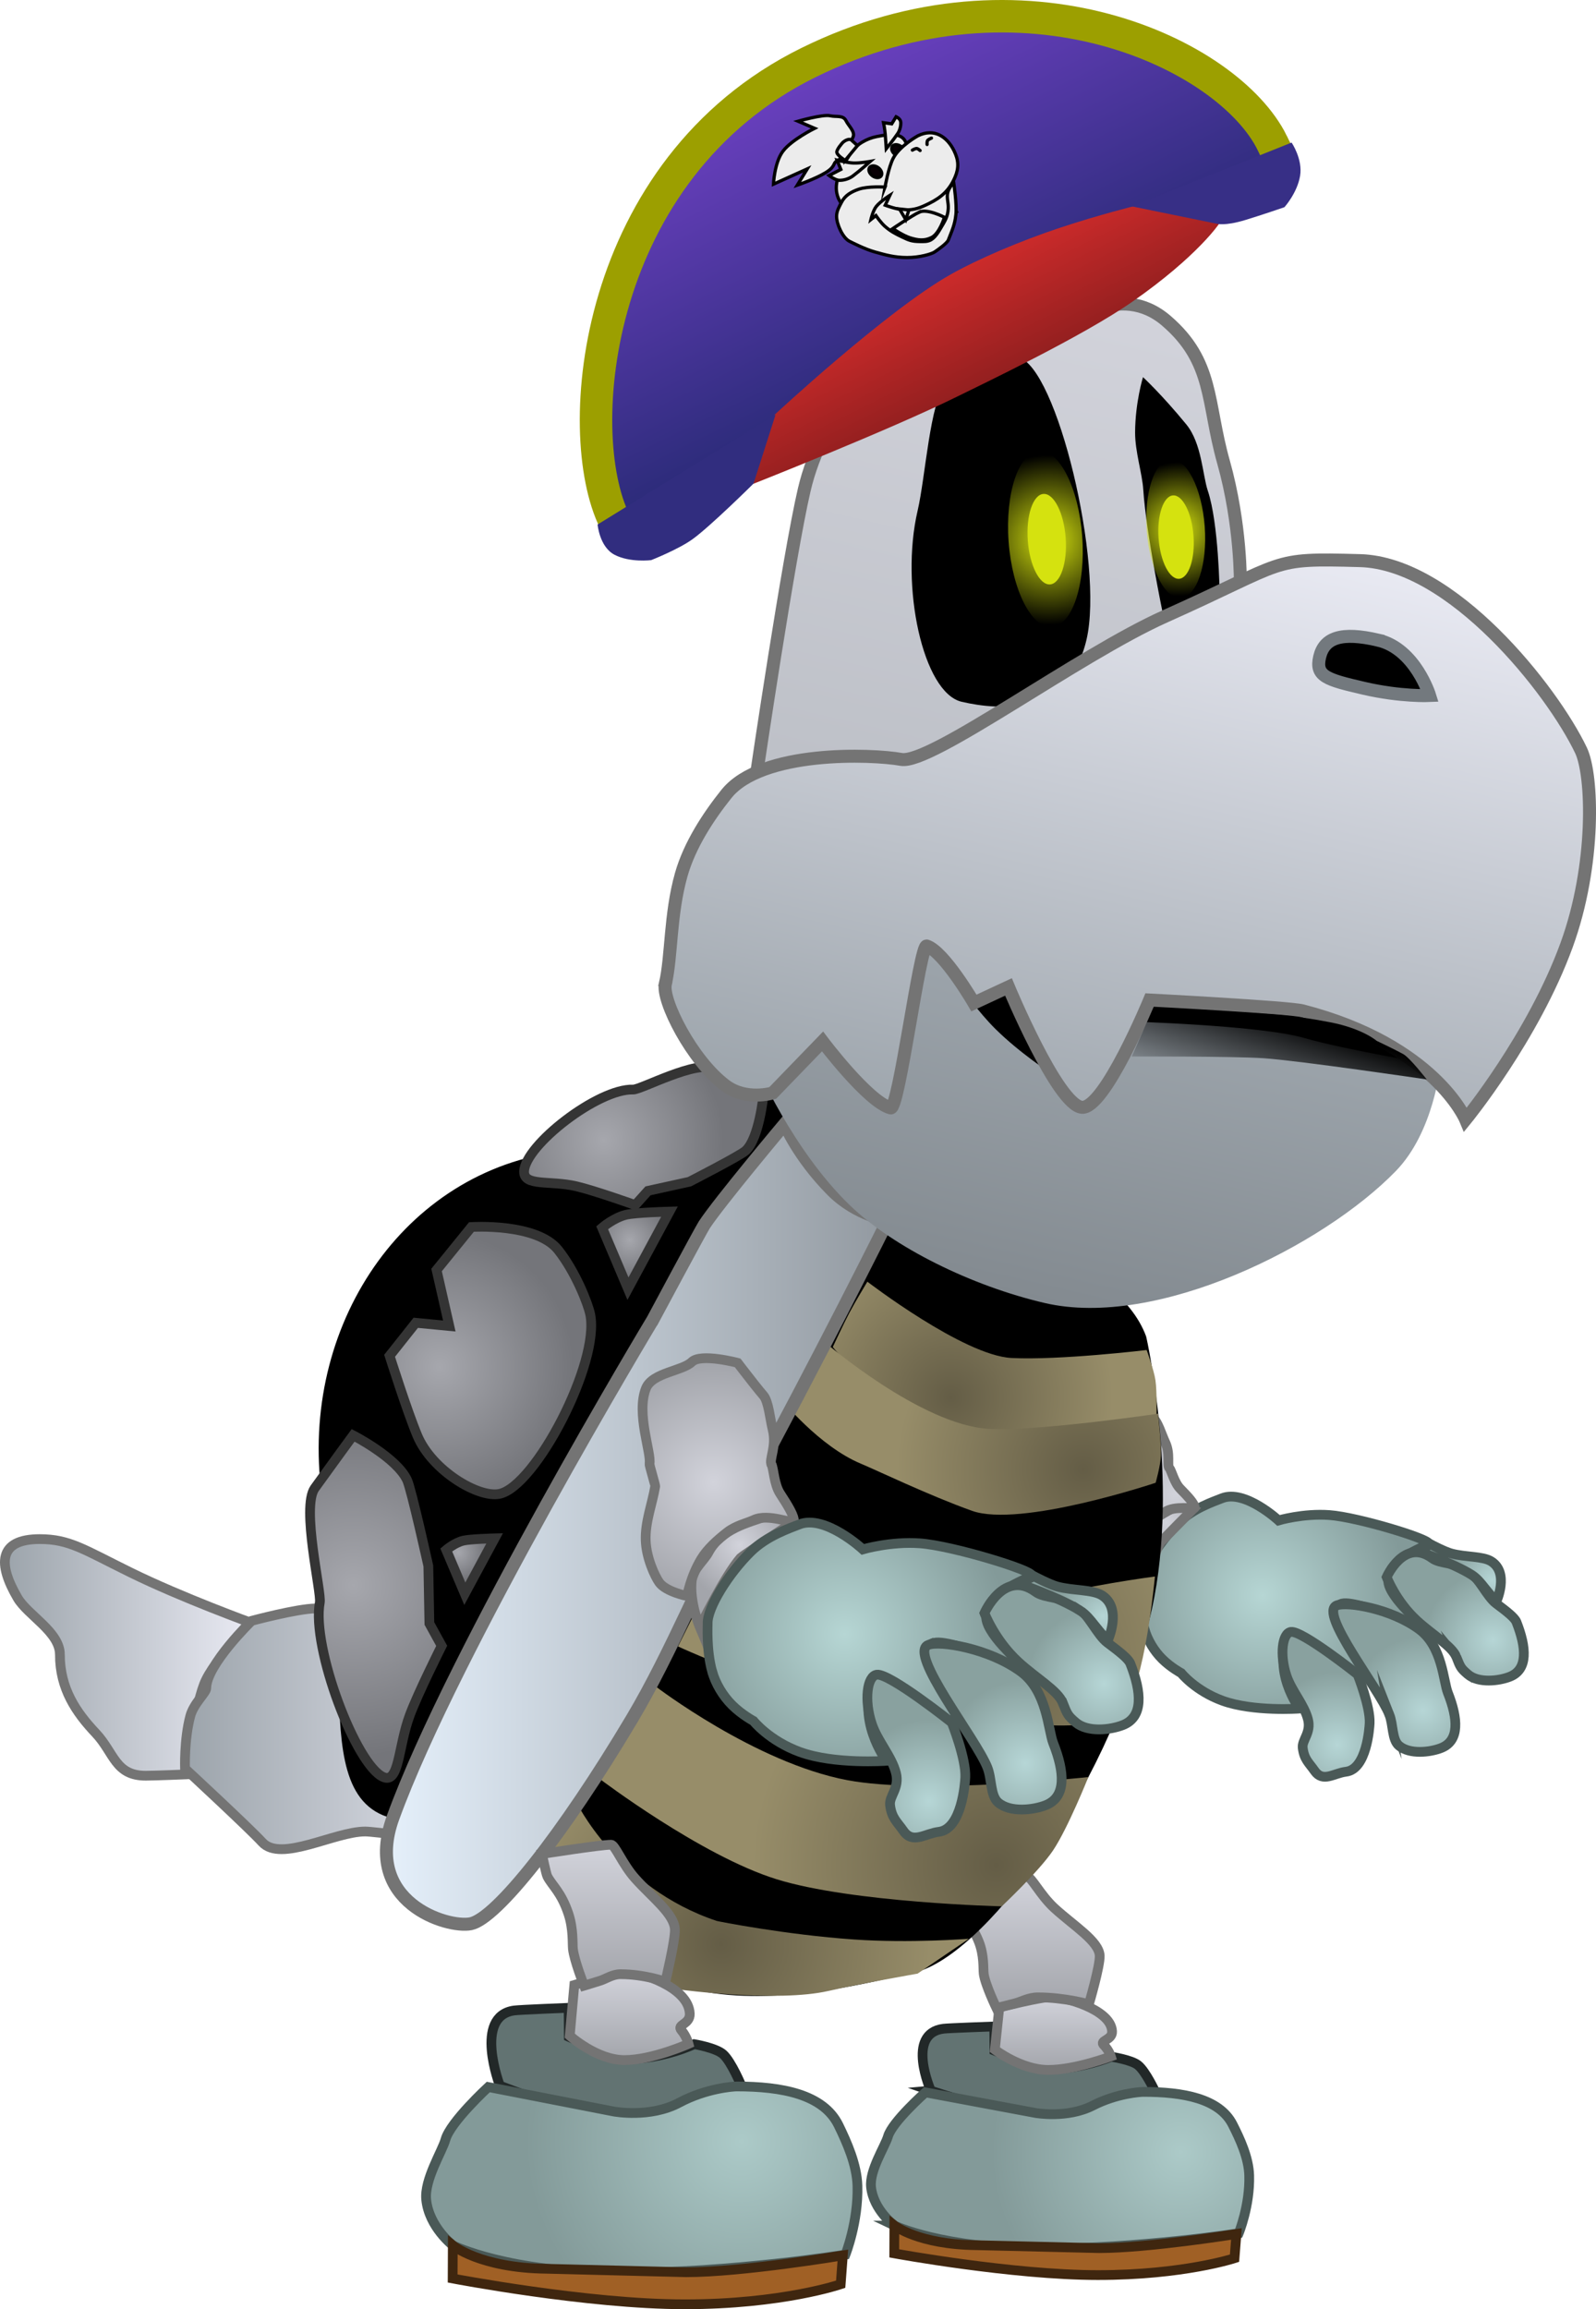 <svg version="1.1" xmlns="http://www.w3.org/2000/svg" xmlns:xlink="http://www.w3.org/1999/xlink" width="122.918" height="177.801" viewBox="0,0,122.918,177.801"><defs><linearGradient x1="197.854" y1="207.806" x2="179.041" y2="207.806" gradientUnits="userSpaceOnUse" id="color-1"><stop offset="0" stop-color="#e9eaf3"/><stop offset="1" stop-color="#9ca4ab"/></linearGradient><linearGradient x1="217.7" y1="213.307" x2="192.91" y2="213.307" gradientUnits="userSpaceOnUse" id="color-2"><stop offset="0" stop-color="#e9eaf3"/><stop offset="1" stop-color="#9ca4ab"/></linearGradient><radialGradient cx="269.607" cy="245.883" r="14.569" gradientUnits="userSpaceOnUse" id="color-3"><stop offset="0" stop-color="#accac8"/><stop offset="1" stop-color="#839a99"/></radialGradient><linearGradient x1="259.8" y1="233.945" x2="259.8" y2="239.572" gradientUnits="userSpaceOnUse" id="color-4"><stop offset="0" stop-color="#d2d3db"/><stop offset="1" stop-color="#a3a5ab"/></linearGradient><linearGradient x1="257.537" y1="224.702" x2="257.537" y2="234.806" gradientUnits="userSpaceOnUse" id="color-5"><stop offset="0" stop-color="#d2d3db"/><stop offset="1" stop-color="#a3a5ab"/></linearGradient><radialGradient cx="275.886" cy="203.054" r="11.158" gradientUnits="userSpaceOnUse" id="color-6"><stop offset="0" stop-color="#b6d6d4"/><stop offset="1" stop-color="#839a99"/></radialGradient><radialGradient cx="288.27" cy="211.908" r="5.681" gradientUnits="userSpaceOnUse" id="color-7"><stop offset="0" stop-color="#b6d6d6"/><stop offset="1" stop-color="#89a19f"/></radialGradient><radialGradient cx="281.667" cy="214.509" r="5.579" gradientUnits="userSpaceOnUse" id="color-8"><stop offset="0" stop-color="#b6d6d6"/><stop offset="1" stop-color="#89a19f"/></radialGradient><radialGradient cx="293.65" cy="206.459" r="5.283" gradientUnits="userSpaceOnUse" id="color-9"><stop offset="0" stop-color="#b6d6d6"/><stop offset="1" stop-color="#89a19f"/></radialGradient><radialGradient cx="293.586" cy="201.845" r="3.247" gradientUnits="userSpaceOnUse" id="color-10"><stop offset="0" stop-color="#b6d6d6"/><stop offset="1" stop-color="#89a19f"/></radialGradient><radialGradient cx="268.497" cy="197.412" r="3.618" gradientUnits="userSpaceOnUse" id="color-11"><stop offset="0" stop-color="#d2d3db"/><stop offset="1" stop-color="#a3a5ab"/></radialGradient><radialGradient cx="269.169" cy="195.263" r="6.999" gradientUnits="userSpaceOnUse" id="color-12"><stop offset="0" stop-color="#d2d3db"/><stop offset="1" stop-color="#a3a5ab"/></radialGradient><radialGradient cx="251.919" cy="187.788" r="12.465" gradientUnits="userSpaceOnUse" id="color-13"><stop offset="0" stop-color="#645d46"/><stop offset="1" stop-color="#978d69"/></radialGradient><radialGradient cx="262.081" cy="193.304" r="14.404" gradientUnits="userSpaceOnUse" id="color-14"><stop offset="0" stop-color="#645d46"/><stop offset="1" stop-color="#978d69"/></radialGradient><radialGradient cx="253.081" cy="208.693" r="18.365" gradientUnits="userSpaceOnUse" id="color-15"><stop offset="0" stop-color="#645d46"/><stop offset="1" stop-color="#978d69"/></radialGradient><radialGradient cx="255.403" cy="223.791" r="18.811" gradientUnits="userSpaceOnUse" id="color-16"><stop offset="0" stop-color="#645d46"/><stop offset="1" stop-color="#978d69"/></radialGradient><radialGradient cx="234.208" cy="229.888" r="16.112" gradientUnits="userSpaceOnUse" id="color-17"><stop offset="0" stop-color="#645d46"/><stop offset="1" stop-color="#978d69"/></radialGradient><linearGradient x1="247.06" y1="197.538" x2="208.43" y2="197.538" gradientUnits="userSpaceOnUse" id="color-18"><stop offset="0" stop-color="#9299a0"/><stop offset="1" stop-color="#e5f0fb"/></linearGradient><radialGradient cx="212.533" cy="185.436" r="10.301" gradientUnits="userSpaceOnUse" id="color-19"><stop offset="0" stop-color="#a6a7ad"/><stop offset="1" stop-color="#74757a"/></radialGradient><radialGradient cx="225.167" cy="167.993" r="9.215" gradientUnits="userSpaceOnUse" id="color-20"><stop offset="0" stop-color="#a6a7ad"/><stop offset="1" stop-color="#74757a"/></radialGradient><radialGradient cx="227.165" cy="175.672" r="2.968" gradientUnits="userSpaceOnUse" id="color-21"><stop offset="0" stop-color="#a6a7ad"/><stop offset="1" stop-color="#74757a"/></radialGradient><radialGradient cx="205.89" cy="202.248" r="13.188" gradientUnits="userSpaceOnUse" id="color-22"><stop offset="0" stop-color="#a6a7ad"/><stop offset="1" stop-color="#74757a"/></radialGradient><radialGradient cx="213.95" cy="199.726" r="2.133" gradientUnits="userSpaceOnUse" id="color-23"><stop offset="0" stop-color="#a6a7ad"/><stop offset="1" stop-color="#74757a"/></radialGradient><radialGradient cx="235.774" cy="245.071" r="16.614" gradientUnits="userSpaceOnUse" id="color-24"><stop offset="0" stop-color="#accac8"/><stop offset="1" stop-color="#839a99"/></radialGradient><linearGradient x1="227.169" y1="232.049" x2="227.169" y2="238.813" gradientUnits="userSpaceOnUse" id="color-25"><stop offset="0" stop-color="#d2d3db"/><stop offset="1" stop-color="#a3a5ab"/></linearGradient><linearGradient x1="225.523" y1="222.23" x2="225.523" y2="233.084" gradientUnits="userSpaceOnUse" id="color-26"><stop offset="0" stop-color="#d2d3db"/><stop offset="1" stop-color="#a3a5ab"/></linearGradient><linearGradient x1="264.686" y1="156.259" x2="259.045" y2="180.502" gradientUnits="userSpaceOnUse" id="color-27"><stop offset="0" stop-color="#9da5ac"/><stop offset="1" stop-color="#838a90"/></linearGradient><linearGradient x1="261.784" y1="102.679" x2="252.335" y2="143.288" gradientUnits="userSpaceOnUse" id="color-28"><stop offset="0" stop-color="#d2d3db"/><stop offset="1" stop-color="#bdc0c7"/></linearGradient><radialGradient cx="269.449" cy="120.941" r="5.151" gradientUnits="userSpaceOnUse" id="color-29"><stop offset="0" stop-color="#d5e20f"/><stop offset="1" stop-color="#d5e20f" stop-opacity="0"/></radialGradient><radialGradient cx="259.475" cy="121.756" r="6.536" gradientUnits="userSpaceOnUse" id="color-30"><stop offset="0" stop-color="#d5e20f"/><stop offset="1" stop-color="#d5e20f" stop-opacity="0"/></radialGradient><linearGradient x1="272.221" y1="120.578" x2="260.683" y2="170.164" gradientUnits="userSpaceOnUse" id="color-31"><stop offset="0" stop-color="#e9eaf3"/><stop offset="1" stop-color="#9ca4ab"/></linearGradient><linearGradient x1="277.084" y1="158.201" x2="274.647" y2="165.898" gradientUnits="userSpaceOnUse" id="color-32"><stop offset="0" stop-color="#000000"/><stop offset="1" stop-color="#000000" stop-opacity="0"/></linearGradient><radialGradient cx="235.635" cy="199.154" r="4.282" gradientUnits="userSpaceOnUse" id="color-33"><stop offset="0" stop-color="#d2d3db"/><stop offset="1" stop-color="#a3a5ab"/></radialGradient><radialGradient cx="233.62" cy="194.318" r="9.157" gradientUnits="userSpaceOnUse" id="color-34"><stop offset="0" stop-color="#d2d3db"/><stop offset="1" stop-color="#a3a5ab"/></radialGradient><radialGradient cx="243.719" cy="206.002" r="12.543" gradientUnits="userSpaceOnUse" id="color-35"><stop offset="0" stop-color="#b6d6d4"/><stop offset="1" stop-color="#839a99"/></radialGradient><radialGradient cx="257.64" cy="215.954" r="6.386" gradientUnits="userSpaceOnUse" id="color-36"><stop offset="0" stop-color="#b6d6d6"/><stop offset="1" stop-color="#89a19f"/></radialGradient><radialGradient cx="250.217" cy="218.878" r="6.271" gradientUnits="userSpaceOnUse" id="color-37"><stop offset="0" stop-color="#b6d6d6"/><stop offset="1" stop-color="#89a19f"/></radialGradient><radialGradient cx="263.688" cy="209.828" r="5.939" gradientUnits="userSpaceOnUse" id="color-38"><stop offset="0" stop-color="#b6d6d6"/><stop offset="1" stop-color="#89a19f"/></radialGradient><radialGradient cx="263.616" cy="204.643" r="3.65" gradientUnits="userSpaceOnUse" id="color-39"><stop offset="0" stop-color="#b6d6d6"/><stop offset="1" stop-color="#89a19f"/></radialGradient><linearGradient x1="241.058" y1="84.948" x2="253.298" y2="109.751" gradientUnits="userSpaceOnUse" id="color-40"><stop offset="0" stop-color="#6b40c0"/><stop offset="1" stop-color="#252972"/></linearGradient><linearGradient x1="250.397" y1="100.149" x2="255.381" y2="110.249" gradientUnits="userSpaceOnUse" id="color-41"><stop offset="0" stop-color="#d62d2d"/><stop offset="1" stop-color="#8e1e1e"/></linearGradient></defs><g transform="translate(-178.666,-80.19)"><g data-paper-data="{&quot;isPaintingLayer&quot;:true}" fill-rule="nonzero" stroke-linejoin="miter" stroke-miterlimit="10" stroke-dasharray="" stroke-dashoffset="0" style="mix-blend-mode: normal"><g data-paper-data="{&quot;index&quot;:null}" stroke="#747474" stroke-width="0.75" stroke-linecap="butt"><path d="M183.279,207.588c0,-1.74 -2.477,-3.027 -3.256,-4.355c-1.527,-2.604 -1.497,-4.535 1.701,-4.535c2.298,0 3.408,0.808 6.998,2.571c3.956,1.944 9.401,3.919 9.401,3.919c0,0 -2.998,2.752 -3.743,4.691c-0.837,2.177 -1.306,6.932 -1.306,6.932c0,0 -2.492,0.105 -3.188,0.105c-2.361,0 -2.42,-1.768 -3.851,-3.282c-1.497,-1.584 -2.757,-3.412 -2.757,-6.045z" fill="url(#color-1)"/><path d="M194.551,210.182c0,-1.804 3.5,-5.192 3.5,-5.192c0,0 3.489,-0.936 4.92,-0.952c1.54,-0.017 4.018,0.855 4.018,0.855c0,0 0.389,5.184 2.794,8.779c2.356,3.522 7.918,5.836 7.918,5.836l-5.387,2.352c0,0 -4.824,-0.647 -5.52,-0.647c-2.361,0 -6.501,2.399 -7.932,0.828c-0.966,-1.06 -5.948,-5.673 -5.948,-5.673c0,0 -0.077,-2.234 0.408,-4.05c0.256,-0.959 1.229,-1.802 1.229,-2.137z" fill="url(#color-2)"/></g><g data-paper-data="{&quot;index&quot;:null}" stroke-width="0.75" stroke-linecap="butt"><path d="M250.356,241.164c0,0 -1.948,-4.398 0.972,-4.767c0.399,-0.05 3.911,-0.173 3.911,-0.173l0.017,1.858c0,0 3.553,1.426 4.108,1.426c2.668,0 4.88,-0.955 4.88,-0.955c0,0 1.547,0.233 2.063,0.645c0.602,0.481 1.332,2.065 1.332,2.065c0,0 -2.923,2.131 -7.147,2.131c-3.671,0 -10.138,-2.23 -10.138,-2.23z" fill="#627372" stroke="#222828"/><path d="M247.555,251.556c0,0 -1.616,-1.191 -1.804,-2.964c-0.137,-1.296 1.081,-3.133 1.303,-3.899c0.327,-1.13 2.888,-3.394 2.888,-3.394l8.484,1.587c0,0 2.439,0.438 4.408,-0.571c1.832,-0.939 3.658,-1.053 3.881,-1.053c3.055,0 5.864,0.502 6.886,2.518c0.561,1.107 1.233,2.543 1.274,3.913c0.069,2.325 -0.809,4.457 -0.809,4.457c0,0 -7.647,1.188 -15.224,1.188c-7.577,0 -11.288,-1.782 -11.288,-1.782z" fill="url(#color-3)" stroke="#4a5957"/><path d="M247.547,251.554c0,0 1.845,1.46 6.312,1.512c0.095,0.001 9.356,0.226 9.446,0.226c3.801,0 10.585,-1.089 10.585,-1.089l-0.145,1.865c0,0 -3.941,1.299 -10.527,1.299c-6.586,0 -15.68,-1.672 -15.68,-1.672z" fill="#a06025" stroke="#3f260f"/><path d="M255.628,234.761c0,0 3.166,-0.816 4.101,-0.816c0.794,0 4.494,0.918 4.585,2.651c0.037,0.694 -1.008,0.69 -0.636,1.061c0.397,0.395 0.543,0.875 0.543,0.875c0,0 -2.734,1.04 -4.823,1.04c-2.089,0 -4.114,-1.561 -4.114,-1.561z" fill="url(#color-4)" stroke="#747474"/><path d="M255.405,234.806c0,0 -0.873,-1.821 -0.977,-2.639c-0.049,-0.385 0.047,-1.419 -0.385,-2.492c-0.633,-1.572 -1.426,-2.026 -1.854,-2.703c-0.113,-0.179 -0.477,-1.607 -0.477,-1.607c0,0 5.129,-0.664 6.064,-0.664c0.336,0 1.001,1.404 2.091,2.405c1.485,1.365 3.442,2.551 3.494,3.67c0.037,0.776 -0.833,3.741 -0.833,3.741c0,0 -1.845,-0.535 -3.935,-0.535c-0.696,0 -1.283,0.34 -1.755,0.462c-0.945,0.244 -1.433,0.361 -1.433,0.361z" fill="url(#color-5)" stroke="#747474"/></g><g data-paper-data="{&quot;index&quot;:null}" stroke-width="0.75" stroke-linecap="butt"><path d="M266.8,205.601c-0.395,-1.447 -0.297,-3.146 -0.301,-3.255c-0.04,-1.074 1.425,-3.426 2.968,-4.938c1.09,-1.069 2.631,-1.587 3.317,-1.858c1.755,-0.693 4.35,1.71 4.35,1.71c0,0 1.898,-0.56 3.916,-0.413c2.202,0.161 7.738,1.853 7.645,2.198c-0.056,0.207 -3.925,1.352 -2.966,3.432c0.681,1.478 3.079,3.313 3.079,3.313c0,0 -6.794,-2.959 -7.007,-1.938c-0.47,2.253 2.132,5.04 2.132,5.04l-1.008,0.084c0,0 -4.605,-3.561 -4.914,-2.974c-1.475,2.8 0.736,5.745 0.736,5.745c0,0 -3.56,0.258 -5.926,-0.604c-2.1,-0.766 -3.185,-2.13 -3.185,-2.13c0,0 -0.794,-0.426 -1.451,-1.075c-0.647,-0.639 -1.154,-1.495 -1.383,-2.335z" fill="url(#color-6)" stroke="#4a5957"/><path d="M285.666,212.204c-0.785,-1.986 -5.472,-7.839 -4.049,-8.401c0.781,-0.309 4.156,0.23 6.346,1.839c1.799,1.322 1.859,3.996 2.213,4.892c0.785,1.986 0.91,3.686 -0.513,4.248c-0.85,0.336 -2.434,0.522 -3.254,-0.179c-0.552,-0.472 -0.427,-1.6 -0.743,-2.4z" fill="url(#color-7)" stroke="#4a5957"/><path d="M278.996,214.772c-0.073,-0.608 0.664,-1.157 0.406,-2.188c-0.287,-1.144 -1.26,-2.182 -1.653,-3.36c-0.546,-1.636 -0.324,-3.3 0.347,-3.381c0.872,-0.105 5.13,3.279 5.13,3.279c0,0 0.987,2.481 0.925,3.753c-0.017,0.358 -0.227,3.542 -1.816,3.733c-0.95,0.114 -1.782,0.859 -2.425,-0.069c-0.433,-0.625 -0.807,-0.874 -0.914,-1.767z" fill="url(#color-8)" stroke="#4a5957"/><path d="M290.829,207.776c-0.334,-0.845 -1.819,-1.683 -3.039,-2.802c-1.622,-1.488 -2.328,-3.35 -2.328,-3.35c0,0 1.337,-3.043 3.509,-1.448c0.622,0.457 1.828,0.302 2.822,0.993c0.816,0.567 1.409,1.971 2.094,2.483c0.876,0.653 1.441,1.105 1.569,1.429c0.778,1.97 0.902,3.655 -0.509,4.213c-0.843,0.333 -2.414,0.518 -3.227,-0.178c-0.547,-0.468 -0.579,-0.548 -0.892,-1.341z" fill="url(#color-9)" stroke="#4a5957"/><path d="M291.988,201.436c-1.422,-0.889 -4.219,-1.853 -4.219,-1.853l1.098,-0.475c0,0 1.04,0.552 1.586,0.7c1.066,0.289 2.41,0.195 3.057,0.6c1.422,0.889 0.395,3.112 0.395,3.112c0,0 -0.382,-0.413 -0.921,-1.09c-0.241,-0.302 -0.557,-0.719 -0.996,-0.994z" fill="url(#color-10)" stroke="#4a5957"/><path d="M266.488,203.419c0,0 -0.919,-1.348 -1.005,-2.653c-0.04,-0.604 0.497,-1.26 0.638,-1.738c0.446,-1.511 2.028,-2.219 2.8,-2.684c0.656,-0.396 1.615,0.063 1.615,0.063c0,0 -2.454,2.476 -2.496,2.549c-0.704,1.22 -1.551,4.464 -1.551,4.464z" data-paper-data="{&quot;index&quot;:null}" fill="url(#color-11)" stroke="#747474"/><path d="M268.739,193.254c0.154,0.175 0.37,1.101 0.823,1.562c0.612,0.624 1.107,1.156 1.111,1.456c0.002,0.155 -1.564,-0.196 -2.316,0.361c-0.376,0.278 -0.966,0.518 -1.401,1.029c-0.469,0.55 -0.941,1.175 -1.174,1.828c-0.417,1.166 -0.378,2.288 -0.378,2.288c0,0 -1.278,-0 -1.764,-0.461c-0.324,-0.307 -1.022,-1.254 -1.261,-2.252c-0.256,-1.07 -0.043,-2.215 -0.079,-3.219c-0.003,-0.083 -0.59,-1.16 -0.589,-1.235c0.011,-0.608 -1.368,-2.75 -1.072,-4.3c0.187,-0.976 1.901,-1.409 2.333,-2.044c0.415,-0.611 2.641,-0.472 2.641,-0.472c0,0 0.642,0.564 1.203,1.038c0.262,0.222 0.505,0.424 0.657,0.54c0.362,0.277 0.656,1.285 0.929,1.865c0.433,0.917 0.114,1.765 0.336,2.017z" data-paper-data="{&quot;index&quot;:null}" fill="url(#color-12)" stroke="#747474"/></g><g data-paper-data="{&quot;index&quot;:null}" stroke-linecap="butt"><path d="M204.006,197.063c-2.662,-12.891 4.644,-25.295 16.318,-27.706c11.674,-2.41 18.412,-11.796 21.073,1.094c2.662,12.891 -16.505,46.975 -28.179,49.385c-11.674,2.41 -6.551,-9.883 -9.212,-22.774z" fill="#000000" stroke="#000000" stroke-width="0.5"/><path d="M244.067,180.623l2.752,-5.55l7.274,-0.381c0,0 10.62,2.394 12.84,8.389c0.041,0.11 2.732,12.129 0.228,21.93c-3.442,13.475 -12.916,26.001 -18.194,27.091c-2.707,0.559 -9.724,2.538 -15.971,1.465c-6.122,-1.052 -11.496,-5.102 -12.282,-9.937c-1.113,-6.846 14.196,-26.406 14.196,-26.406z" fill="#000000" stroke="none" stroke-width="0"/><path d="M254.318,190.761c-2.725,-0.854 -6.254,-2.607 -8.586,-4.218c-1.925,-1.33 -2.928,-2.634 -2.928,-2.634c0,0 0.838,-1.806 1.272,-2.626c0.453,-0.857 1.391,-2.406 1.391,-2.406c0,0 7.407,5.686 11.097,5.875c3.69,0.189 10.412,-0.612 10.412,-0.612c0,0 0.558,1.513 0.678,2.323c0.132,0.887 0.081,2.79 0.081,2.79c0,0 -8.442,3.067 -13.416,1.508z" fill="url(#color-13)" stroke="none" stroke-width="NaN"/><path d="M267.67,194.36c0,0 -10.425,3.492 -14.152,2.158c-3.283,-1.175 -7.357,-3.131 -8.527,-3.617c-3.263,-1.355 -6.129,-4.943 -6.129,-4.943l3.354,-4.405c0,0 7.408,6.393 12.659,6.662c3.69,0.189 12.977,-1.171 12.977,-1.171c0,0 0.256,2.262 0.223,3.22c-0.027,0.773 -0.405,2.096 -0.405,2.096z" fill="url(#color-14)" stroke="none" stroke-width="NaN"/><path d="M249.364,212.249c-8.484,-0.608 -18.48,-5.287 -18.48,-5.287l3.515,-7.053c0,0 4.471,2.041 9.722,2.31c3.69,0.189 10.236,2.365 13.984,1.235c3.748,-1.13 9.509,-1.876 9.509,-1.876c0,0 -0.769,8.506 -2.423,10.177c-2.139,2.161 -7.344,1.101 -15.827,0.493z" fill="url(#color-15)" stroke="none" stroke-width="NaN"/><path d="M255.815,226.975c0,0 -11.528,-0.277 -17.353,-2.091c-5.825,-1.814 -13.597,-7.716 -13.597,-7.716l4.288,-7.135c0,0 7.675,5.885 14.761,7.224c6.03,1.139 18.573,-0.237 18.573,-0.237c0,0 -1.572,3.938 -2.717,5.646c-1.075,1.604 -3.955,4.309 -3.955,4.309z" fill="url(#color-16)" stroke="none" stroke-width="NaN"/><path d="M242.464,233.49c-3.905,0.894 -11.365,-0.096 -11.365,-0.096c-4.975,-1.559 -10.043,-10.313 -10.043,-10.313l1.951,-4.22c0,0 3.184,6.677 10.853,9.235c0.102,0.034 5.322,1.067 10.572,1.431c4.314,0.3 8.85,-0.053 8.85,-0.053l-3.948,2.682c0,0 -4.384,0.766 -6.868,1.335z" fill="url(#color-17)" stroke="none" stroke-width="NaN"/><path d="M228.953,181.801c0,0 3.691,-6.898 3.961,-7.309c1.164,-1.77 6.199,-7.771 6.199,-7.771c0,0 1.038,2.504 3.63,5.12c1.91,1.928 4.317,2.283 4.317,2.283c0,0 -5.286,10.626 -11.169,21.447c-3.029,5.571 -5.476,11.797 -8.548,16.955c-5.31,8.916 -10.445,15.38 -12.418,15.787c-1.799,0.371 -8.353,-1.657 -5.988,-8.176c4.646,-12.803 20.015,-38.336 20.015,-38.336z" fill="url(#color-18)" stroke="#747474" stroke-width="1"/><path d="M210.687,182.043l2.583,0.247l-0.981,-4.313l2.685,-3.31c0,0 5.026,-0.326 6.68,1.766c1.343,1.698 2.295,4.126 2.467,4.959c0.767,3.713 -4.225,13.253 -6.99,13.824c-1.624,0.335 -5.196,-1.8 -6.32,-4.478c-0.79,-1.881 -2.14,-6.155 -2.14,-6.155z" fill="url(#color-19)" stroke="#343434" stroke-width="0.75"/><path d="M227.587,172.977c0,0 -3.131,-1.12 -4.545,-1.448c-2.012,-0.467 -4.053,0.032 -4.013,-1.147c0.068,-2.008 5.701,-6.389 8.397,-6.298c0.604,0.021 4.921,-2.332 6.273,-1.594c1.666,0.909 3.758,2.075 3.758,2.075c0,0 -0.323,3.271 -1.361,4.223c-0.431,0.395 -4.336,2.395 -4.336,2.395l-3.187,0.7z" data-paper-data="{&quot;index&quot;:null}" fill="url(#color-20)" stroke="#343434" stroke-width="0.75"/><path d="M227.03,179.416l-1.99,-4.694c0,0 0.894,-0.771 1.838,-0.997c0.731,-0.175 3.351,-0.245 3.351,-0.245z" fill="url(#color-21)" stroke="#343434" stroke-width="0.75"/><path d="M212.683,206.917c0,0 -1.822,3.629 -2.457,5.34c-0.905,2.434 -0.799,5.289 -2.031,4.767c-2.098,-0.89 -5.55,-9.972 -4.899,-13.446c0.146,-0.778 -1.442,-7.338 -0.388,-8.804c1.298,-1.806 2.955,-4.065 2.955,-4.065c0,0 3.375,1.726 4.163,3.457c0.327,0.718 1.629,6.601 1.629,6.601l0.081,4.429z" data-paper-data="{&quot;index&quot;:null}" fill="url(#color-22)" stroke="#343434" stroke-width="0.75"/><path d="M214.464,202.905l-1.431,-3.374c0,0 0.643,-0.554 1.321,-0.716c0.525,-0.126 2.409,-0.176 2.409,-0.176z" fill="url(#color-23)" stroke="#343434" stroke-width="0.75"/></g><g data-paper-data="{&quot;index&quot;:null}" stroke-width="0.75" stroke-linecap="butt"><path d="M217.164,240.778c0,0 -2.045,-5.339 1.093,-5.783c0.429,-0.061 4.203,-0.208 4.203,-0.208l0.019,2.233c0,0 3.819,1.714 4.415,1.714c2.867,0 5.245,-1.147 5.245,-1.147c0,0 1.663,0.28 2.217,0.775c0.647,0.578 1.431,2.482 1.431,2.482c0,0 -3.141,2.562 -7.68,2.562c-4.539,0 -10.943,-2.627 -10.943,-2.627z" fill="#627372" stroke="#222828"/><path d="M213.548,253.085c0,0 -1.843,-1.416 -2.057,-3.525c-0.157,-1.541 1.233,-3.726 1.486,-4.637c0.373,-1.344 3.294,-4.036 3.294,-4.036l9.675,1.887c0,0 2.782,0.521 5.027,-0.679c2.089,-1.116 4.171,-1.252 4.425,-1.252c3.484,0 6.688,0.597 7.853,2.995c0.64,1.316 1.406,3.025 1.452,4.653c0.079,2.764 -0.922,5.3 -0.922,5.3c0,0 -8.721,1.412 -17.361,1.412c-8.64,0 -12.872,-2.119 -12.872,-2.119z" fill="url(#color-24)" stroke="#4a5957"/><path d="M213.538,253.082c0,0 2.104,1.737 7.198,1.798c0.108,0.001 10.67,0.268 10.771,0.268c4.335,0 12.071,-1.294 12.071,-1.294l-0.166,2.218c0,0 -4.495,1.545 -12.005,1.545c-7.51,0 -17.88,-1.989 -17.88,-1.989z" fill="#a06025" stroke="#3f260f"/><path d="M222.899,233.029c0,0 3.241,-0.98 4.197,-0.98c0.813,0 4.599,1.104 4.693,3.187c0.037,0.834 -1.031,0.83 -0.651,1.275c0.406,0.475 0.556,1.052 0.556,1.052c0,0 -2.798,1.25 -4.937,1.25c-2.138,0 -4.211,-1.876 -4.211,-1.876z" fill="url(#color-25)" stroke="#747474"/><path d="M222.79,230.249c-0.043,-0.414 0.041,-1.524 -0.338,-2.676c-0.556,-1.688 -1.253,-2.177 -1.63,-2.903c-0.1,-0.192 -0.419,-1.726 -0.419,-1.726c0,0 4.509,-0.713 5.331,-0.713c0.295,0 0.88,1.508 1.838,2.583c1.306,1.466 3.026,2.741 3.072,3.942c0.032,0.834 -0.733,4.018 -0.733,4.018c0,0 -1.622,-0.575 -3.459,-0.575c-0.612,0 -1.128,0.365 -1.543,0.496c-0.831,0.262 -1.26,0.388 -1.26,0.388c0,0 -0.767,-1.956 -0.859,-2.835z" fill="url(#color-26)" stroke="#747474"/></g><g data-paper-data="{&quot;index&quot;:null}" stroke-linecap="butt"><path d="M244.567,155.474c0.925,-3.976 11.463,-4.921 23.538,-2.112c6.509,1.514 14.418,3.358 18.078,5.776c3.129,2.068 2.536,4.677 2.11,6.509c-0.925,3.976 -11.463,4.921 -23.538,2.112c-6.46,-1.503 -13.781,0.037 -17.442,-2.361c-3.182,-2.084 -3.176,-8.076 -2.746,-9.925z" fill="#000000" stroke="none" stroke-width="0"/><path d="M241.089,159.842l5.564,5.739c0,0 1.967,-12.438 2.976,-12.792c0.734,-0.258 3.191,4.14 5.698,6.626c1.863,1.847 4.262,3.407 4.262,3.407l2.975,2.337l2.739,-6.328c0,0 10.366,0.286 13.796,1.277c3.253,0.94 10.492,2.135 10.492,2.135c0,0 -0.487,5.091 -3.418,8.11c-5.617,5.788 -18.407,12.177 -27.044,10.167c-5.657,-1.316 -11.664,-4.3 -15.01,-7.526c-4.428,-4.268 -7.218,-10.785 -7.218,-10.785z" fill="url(#color-27)" stroke="none" stroke-width="0"/><path d="M240.608,117.893c1.341,-5.765 6.255,-11.991 10.267,-14.296c2.699,-1.551 3.414,-1.117 5.723,-0.673c2.309,0.444 4.193,2.408 4.193,2.408c0,0 4.045,-3.591 7.706,-0.44c3.661,3.151 3.103,6.272 4.394,10.853c1.379,4.898 1.302,9.401 1.302,9.401c0,0 -6.986,3.522 -11.313,6.184c-2.208,1.358 -13.364,8.592 -15.479,8.1c-2.872,-0.668 -10.456,0.279 -10.456,0.279c0,0 2.448,-16.595 3.662,-21.814z" fill="url(#color-28)" stroke="#747474" stroke-width="1"/><path d="M272.596,125.849l-4.373,1.582c0,0 -1.295,-6.24 -1.508,-9.552c-0.078,-1.219 -0.632,-2.915 -0.628,-4.383c0.007,-2.324 0.609,-4.266 0.609,-4.266c0,0 1.447,1.335 3.334,3.638c1.197,1.461 1.251,3.903 1.655,5.103c0.843,2.503 0.911,7.879 0.911,7.879z" fill="#000000" stroke="none" stroke-width="0"/><path d="M268.823,115.555c1.233,-0.091 2.409,2.224 2.626,5.17c0.217,2.946 -0.607,5.408 -1.84,5.499c-1.233,0.091 -2.409,-2.224 -2.626,-5.17c-0.217,-2.946 0.607,-5.408 1.84,-5.499z" fill="url(#color-29)" stroke="none" stroke-width="0"/><path d="M249.335,119.524c0.623,-2.678 0.921,-8.278 2.197,-9.94c1.496,-1.947 3.935,-2.264 5.544,-1.89c2.982,0.694 6.623,15.927 5.27,21.743c-1.353,5.816 -6.634,5.483 -9.616,4.789c-2.982,-0.694 -4.748,-8.886 -3.395,-14.702z" fill="#000000" stroke="none" stroke-width="0"/><path d="M256.346,121.9c-0.275,-3.739 0.77,-6.863 2.335,-6.979c1.565,-0.115 3.057,2.822 3.333,6.561c0.275,3.739 -0.77,6.863 -2.335,6.979c-1.565,0.115 -3.057,-2.822 -3.333,-6.561z" fill="url(#color-30)" stroke="none" stroke-width="0"/><path d="M229.908,155.948c0.494,-2.123 0.353,-5.328 1.223,-8.405c0.648,-2.292 2.102,-4.498 3.479,-6.219c2.708,-3.386 11.194,-3.07 13.466,-2.66c2.272,0.41 13.643,-8.034 20.307,-11.012c9.618,-4.298 7.957,-4.488 15.021,-4.295c7.09,0.193 14.796,9.941 17.027,14.614c0.907,1.899 1.146,8.796 -1.112,14.99c-2.582,7.085 -7.778,13.431 -7.778,13.431c0,0 -2.394,-5.739 -12.558,-8.37c-1.075,-0.278 -11.776,-0.833 -11.776,-0.833c0,0 -3.479,8.422 -5.221,8.261c-1.873,-0.173 -5.652,-9.267 -5.652,-9.267l-2.659,1.237c0,0 -2.302,-3.96 -3.639,-4.389c-0.516,-0.166 -2.146,12.634 -2.775,12.468c-1.738,-0.46 -5.247,-5.119 -5.247,-5.119l-3.836,3.965c0,0 -2.049,0.63 -3.652,-0.578c-2.583,-1.946 -4.909,-6.559 -4.616,-7.817z" fill="url(#color-31)" stroke="#747474" stroke-width="1"/><path d="M269.004,118.337c0.742,-0.055 1.449,1.338 1.58,3.11c0.131,1.772 -0.365,3.253 -1.107,3.308c-0.742,0.055 -1.449,-1.338 -1.58,-3.11c-0.131,-1.772 0.365,-3.253 1.107,-3.308z" fill="#d5e20f" stroke="none" stroke-width="0"/><path d="M257.824,121.813c-0.142,-1.923 0.396,-3.531 1.201,-3.59c0.805,-0.059 1.573,1.452 1.714,3.375c0.142,1.923 -0.396,3.531 -1.201,3.59c-0.805,0.059 -1.573,-1.452 -1.714,-3.375z" fill="#d5e20f" stroke="none" stroke-width="0"/><path d="M284.813,129.482c2.855,0.664 3.961,4.265 3.961,4.265c0,0 -2.216,0.104 -5.071,-0.561c-2.855,-0.664 -3.751,-0.91 -3.404,-2.402c0.347,-1.492 1.659,-1.967 4.514,-1.303z" fill="#000000" stroke="#73797e" stroke-width="1"/><path d="M267.507,157.742c0,0 4.201,0.221 8.943,0.537c1.678,0.112 3.284,0.355 4.66,0.623c2.512,0.489 3.584,1.432 3.584,1.432c0,0 1.458,0.692 2.044,1.019c0.516,0.287 1.811,1.952 1.811,1.952c0,0 -9.824,-1.45 -12.578,-1.633c-2.349,-0.156 -10.145,-0.133 -10.145,-0.133z" fill="url(#color-32)" stroke="none" stroke-width="0"/></g><g data-paper-data="{&quot;index&quot;:null}" stroke-width="0.75" stroke-linecap="butt"><path d="M232.562,205.478c0,0 -0.835,-1.974 -0.609,-3.676c0.105,-0.788 0.965,-1.494 1.271,-2.074c0.965,-1.831 3.186,-2.333 4.3,-2.734c0.947,-0.34 2.064,0.498 2.064,0.498c0,0 -3.801,2.554 -3.874,2.637c-1.222,1.389 -3.152,5.348 -3.152,5.348z" data-paper-data="{&quot;index&quot;:null}" fill="url(#color-33)" stroke="#747474"/><path d="M238.089,192.968c0.153,0.265 0.192,1.514 0.656,2.225c0.627,0.962 1.127,1.776 1.054,2.162c-0.038,0.2 -1.964,-0.656 -3.076,-0.134c-0.556,0.261 -1.377,0.418 -2.071,0.963c-0.747,0.587 -1.516,1.271 -1.985,2.051c-0.838,1.394 -1.078,2.849 -1.078,2.849c0,0 -1.646,-0.331 -2.153,-1.05c-0.338,-0.48 -0.992,-1.88 -1.041,-3.226c-0.053,-1.444 0.518,-2.864 0.731,-4.167c0.018,-0.107 -0.46,-1.646 -0.439,-1.743c0.172,-0.78 -1.051,-3.896 -0.269,-5.816c0.493,-1.209 2.813,-1.323 3.534,-2.03c0.693,-0.679 3.524,0.075 3.524,0.075c0,0 0.682,0.892 1.28,1.648c0.28,0.353 0.541,0.676 0.707,0.865c0.394,0.45 0.512,1.825 0.715,2.642c0.321,1.293 -0.309,2.303 -0.089,2.684z" data-paper-data="{&quot;index&quot;:null}" fill="url(#color-34)" stroke="#747474"/><path d="M233.505,208.864c-0.444,-1.626 -0.334,-3.537 -0.339,-3.659c-0.045,-1.208 1.602,-3.851 3.336,-5.551c1.226,-1.202 2.957,-1.784 3.729,-2.089c1.973,-0.779 4.889,1.923 4.889,1.923c0,0 2.134,-0.63 4.402,-0.464c2.476,0.18 8.699,2.083 8.594,2.47c-0.063,0.233 -4.412,1.52 -3.335,3.858c0.766,1.662 3.461,3.724 3.461,3.724c0,0 -7.638,-3.326 -7.877,-2.179c-0.528,2.533 2.397,5.665 2.397,5.665l-1.133,0.094c0,0 -5.177,-4.003 -5.524,-3.344c-1.658,3.148 0.828,6.458 0.828,6.458c0,0 -4.002,0.29 -6.661,-0.679c-2.361,-0.861 -3.58,-2.394 -3.58,-2.394c0,0 -0.893,-0.479 -1.631,-1.209c-0.727,-0.719 -1.297,-1.681 -1.555,-2.624z" fill="url(#color-35)" stroke="#4a5957"/><path d="M250.16,206.844c0.878,-0.347 4.672,0.259 7.134,2.067c2.023,1.486 2.09,4.492 2.488,5.499c0.882,2.233 1.023,4.143 -0.577,4.775c-0.955,0.377 -2.737,0.587 -3.658,-0.201c-0.62,-0.531 -0.48,-1.799 -0.835,-2.697c-0.882,-2.233 -6.151,-8.812 -4.552,-9.443z" fill="url(#color-36)" stroke="#4a5957"/><path d="M247.215,219.173c-0.082,-0.683 0.747,-1.3 0.456,-2.459c-0.322,-1.286 -1.417,-2.453 -1.859,-3.777c-0.614,-1.839 -0.364,-3.71 0.39,-3.8c0.981,-0.117 5.767,3.686 5.767,3.686c0,0 1.109,2.788 1.04,4.219c-0.02,0.402 -0.255,3.982 -2.041,4.196c-1.067,0.128 -2.003,0.966 -2.726,-0.077c-0.487,-0.702 -0.907,-0.983 -1.027,-1.987z" fill="url(#color-37)" stroke="#4a5957"/><path d="M260.517,211.31c-0.376,-0.95 -2.045,-1.892 -3.416,-3.15c-1.823,-1.673 -2.617,-3.766 -2.617,-3.766c0,0 1.504,-3.421 3.945,-1.627c0.699,0.514 2.055,0.34 3.172,1.117c0.917,0.638 1.584,2.216 2.354,2.791c0.984,0.734 1.619,1.242 1.764,1.607c0.875,2.214 1.014,4.109 -0.572,4.736c-0.948,0.374 -2.714,0.582 -3.627,-0.2c-0.615,-0.526 -0.651,-0.616 -1.003,-1.508z" fill="url(#color-38)" stroke="#4a5957"/><path d="M261.819,204.182c-1.599,-1 -4.742,-2.083 -4.742,-2.083l1.234,-0.534c0,0 1.169,0.62 1.782,0.787c1.198,0.325 2.709,0.219 3.437,0.674c1.599,1 0.445,3.498 0.445,3.498c0,0 -0.429,-0.465 -1.036,-1.226c-0.271,-0.34 -0.626,-0.809 -1.12,-1.117z" fill="url(#color-39)" stroke="#4a5957"/></g><g><path d="M276.648,91.195c3.381,6.85 -5.089,2.306 -21.669,10.488c-16.58,8.182 -25.6,25.471 -28.981,18.621c-3.381,-6.85 -1.648,-27.111 14.931,-35.293c16.58,-8.182 32.338,-0.666 35.719,6.184z" fill="url(#color-40)" stroke="#9c9f00" stroke-width="2.5" stroke-linecap="butt"/><path d="M238.964,91.834c0.658,-0.881 2.44,-1.763 2.44,-1.763l-1.275,-0.547c0,0 1.909,-0.546 2.462,-0.421c0.499,0.113 1.008,-0.073 1.234,0.386c0.202,0.409 0.729,0.849 0.536,1.262c-0.282,0.605 -0.642,1.537 -1.241,1.833c-0.32,0.158 -0.071,0.413 -0.866,0.899c-0.795,0.485 -2.183,0.963 -2.183,0.963l0.768,-1.252l-2.605,1.177c0,0 0.071,-1.656 0.729,-2.537z" data-paper-data="{&quot;index&quot;:null}" fill="#ececec" stroke="#000000" stroke-width="0.25" stroke-linecap="butt"/><path d="M243.284,95.569c-0.194,-0.394 -0.294,-0.921 -0.125,-1.537c0.225,-0.821 1.016,-2.042 1.016,-2.042c0.416,-0.689 1.286,-1.143 1.982,-1.278c0.829,-0.161 1.874,-0.374 2.247,0.383c0.576,1.168 -0.393,2.554 -1.256,3.53c-0.812,0.917 -1.8,0.834 -2.898,1.376c-0.394,0.194 -0.773,-0.037 -0.967,-0.431z" data-paper-data="{&quot;index&quot;:null}" fill="#ececec" stroke="#000000" stroke-width="0.25" stroke-linecap="butt"/><path d="M247.398,91.449c0.128,-0.168 0.427,-0.156 0.669,0.027c0.242,0.183 0.334,0.468 0.207,0.637c-0.128,0.168 -0.427,0.156 -0.669,-0.027c-0.242,-0.183 -0.334,-0.468 -0.207,-0.637z" data-paper-data="{&quot;origRot&quot;:0,&quot;index&quot;:null}" fill="#090005" stroke="#000000" stroke-width="0.25" stroke-linecap="butt"/><path d="M246.84,99.211l-1.65,-3.343l5.494,-2.711l1.65,3.343z" data-paper-data="{&quot;index&quot;:null}" fill="#ececec" stroke="#000000" stroke-width="0.25" stroke-linecap="butt"/><path d="M246.826,94.598c0,0 0.272,-1.547 0.642,-2.243c0.502,-0.945 1.889,-1.708 1.889,-1.708c1.251,-0.618 2.25,0.067 2.782,1.144c0.354,0.718 0.392,1.312 0.076,2.048c-0.423,0.987 -1.033,1.542 -1.996,2.017c-0.694,0.342 -1.1,0.505 -1.873,0.498c-0.542,-0.005 -1.505,-0.362 -1.505,-0.362l0.363,-0.765c0,0 -0.705,0.444 -1.038,0.844c-0.268,0.321 -0.428,1.026 -0.428,1.026l0.388,-0.31c0,0 0.368,0.548 0.699,0.836c0.438,0.379 0.794,0.564 1.316,0.814c0.524,0.251 0.751,0.348 1.382,0.351c0.63,0.003 0.966,0.044 1.568,-0.989c0.342,-0.587 0.572,-0.894 0.607,-1.573c0.022,-0.432 -0.149,-0.827 -0.031,-1.242c0.113,-0.396 0.452,-0.723 0.452,-0.723c0,0 0.252,1.654 0.166,2.46c-0.084,0.788 -0.297,1.214 -0.583,1.953c-0.099,0.257 -0.838,0.776 -1.069,0.926c-0.228,0.148 -1.13,0.423 -2.109,0.421c-0.979,-0.002 -1.675,-0.207 -2.469,-0.428c-0.794,-0.221 -1.725,-0.708 -1.949,-0.815c-0.537,-0.257 -1.007,-1.328 -1.01,-1.923c-0.002,-0.411 0.195,-0.729 0.383,-1.095c0.271,-0.528 0.746,-0.798 1.306,-0.995c0.727,-0.255 2.042,-0.169 2.042,-0.169z" data-paper-data="{&quot;index&quot;:null}" fill="#ececec" stroke="#000000" stroke-width="0.25" stroke-linecap="butt"/><path d="M249.457,96.528c0.618,-0.305 1.948,0.394 1.948,0.394c0,0 -0.383,1.255 -1.001,1.56c-0.558,0.275 -1.055,0.204 -1.649,0.019c-0.547,-0.171 -1.331,-0.708 -1.331,-0.708c0,0 1.415,-0.961 2.033,-1.266z" data-paper-data="{&quot;index&quot;:null}" fill="#ececec" stroke="#000000" stroke-width="0.25" stroke-linecap="butt"/><path d="M248.426,97.099l-0.485,-0.819l0.728,0.077z" data-paper-data="{&quot;origRot&quot;:0,&quot;index&quot;:null}" fill="#ececec" stroke="#000000" stroke-width="0.25" stroke-linecap="butt"/><path d="M245.643,93.081c0.128,-0.168 0.427,-0.156 0.669,0.027c0.242,0.183 0.334,0.468 0.207,0.637c-0.128,0.168 -0.427,0.156 -0.669,-0.027c-0.242,-0.183 -0.334,-0.468 -0.207,-0.637z" data-paper-data="{&quot;origRot&quot;:0,&quot;index&quot;:null}" fill="#090005" stroke="#000000" stroke-width="0.25" stroke-linecap="butt"/><path d="M244.411,92.742c0.491,0.018 1.289,-0.126 1.289,-0.126c0,0 -0.825,0.737 -1.362,1.133c-0.279,0.206 -0.694,0.335 -1.04,0.323c-0.318,-0.011 -0.779,-0.367 -0.779,-0.367l0.906,-0.469l-0.286,-0.712c0,0 0.782,0.2 1.273,0.218z" data-paper-data="{&quot;index&quot;:null}" fill="#ececec" stroke="#000000" stroke-width="0.25" stroke-linecap="butt"/><path d="M246.843,90.523c-0.036,-0.408 -0.13,-0.884 -0.13,-0.884l0.632,0.086l0.335,-0.546c0,0 0.335,0.142 0.357,0.406c0.024,0.289 -0.067,0.639 -0.227,0.88c-0.308,0.463 -0.888,1.181 -0.888,1.181c0,0 -0.044,-0.716 -0.079,-1.124z" data-paper-data="{&quot;index&quot;:null,&quot;origRot&quot;:0}" fill="#ececec" stroke="#000000" stroke-width="0.25" stroke-linecap="butt"/><path d="M243.756,92.54c0,0 -0.639,-0.388 -0.642,-0.64c-0.003,-0.227 0.438,-0.715 0.438,-0.715c0.185,-0.195 0.542,-0.347 0.682,-0.214c0.14,0.132 0.47,0.429 0.47,0.429l-0.948,1.141z" data-paper-data="{&quot;origRot&quot;:0,&quot;index&quot;:null}" fill="#ececec" stroke="#000000" stroke-width="0.25" stroke-linecap="butt"/><path d="M250.067,91.315c0,0 -0.028,-0.242 0.052,-0.326c0.076,-0.08 0.284,-0.164 0.284,-0.164" data-paper-data="{&quot;index&quot;:null}" fill="none" stroke="#000000" stroke-width="0.25" stroke-linecap="round"/><path d="M248.934,91.75c0,0 0.194,-0.114 0.303,-0.126c0.116,-0.012 0.291,0.157 0.291,0.157" data-paper-data="{&quot;index&quot;:null}" fill="none" stroke="#000000" stroke-width="0.25" stroke-linecap="round"/><path d="M236.666,117.45l1.664,-5.333c0,0 8.576,-7.972 13.503,-10.767c2.131,-1.209 5.431,-2.616 8.479,-3.627c3.056,-1.014 5.826,-1.693 5.826,-1.693l6.462,1.328c0,0 -1.639,2.52 -6.725,6.064c-3.834,2.672 -11.62,6.38 -13.519,7.318c-5.227,2.579 -15.69,6.71 -15.69,6.71z" fill="url(#color-41)" stroke="none" stroke-width="0" stroke-linecap="butt"/><path d="M238.397,112.118l-1.697,5.308c0,0 -3.338,3.308 -4.713,4.293c-1.088,0.78 -3.169,1.6 -3.169,1.6c0,0 -1.651,0.208 -2.832,-0.418c-1.153,-0.611 -1.296,-2.324 -1.296,-2.324z" fill="#312d7f" stroke="none" stroke-width="0" stroke-linecap="butt"/><path d="M278.14,91.169c0,0 0.87,1.277 0.654,2.564c-0.221,1.318 -1.205,2.41 -1.205,2.41c0,0 -1.728,0.597 -3.009,0.986c-1.618,0.492 -2.221,0.285 -2.221,0.285l-6.515,-1.332z" data-paper-data="{&quot;index&quot;:null}" fill="#372f86" stroke="none" stroke-width="0" stroke-linecap="butt"/></g></g></g></svg>